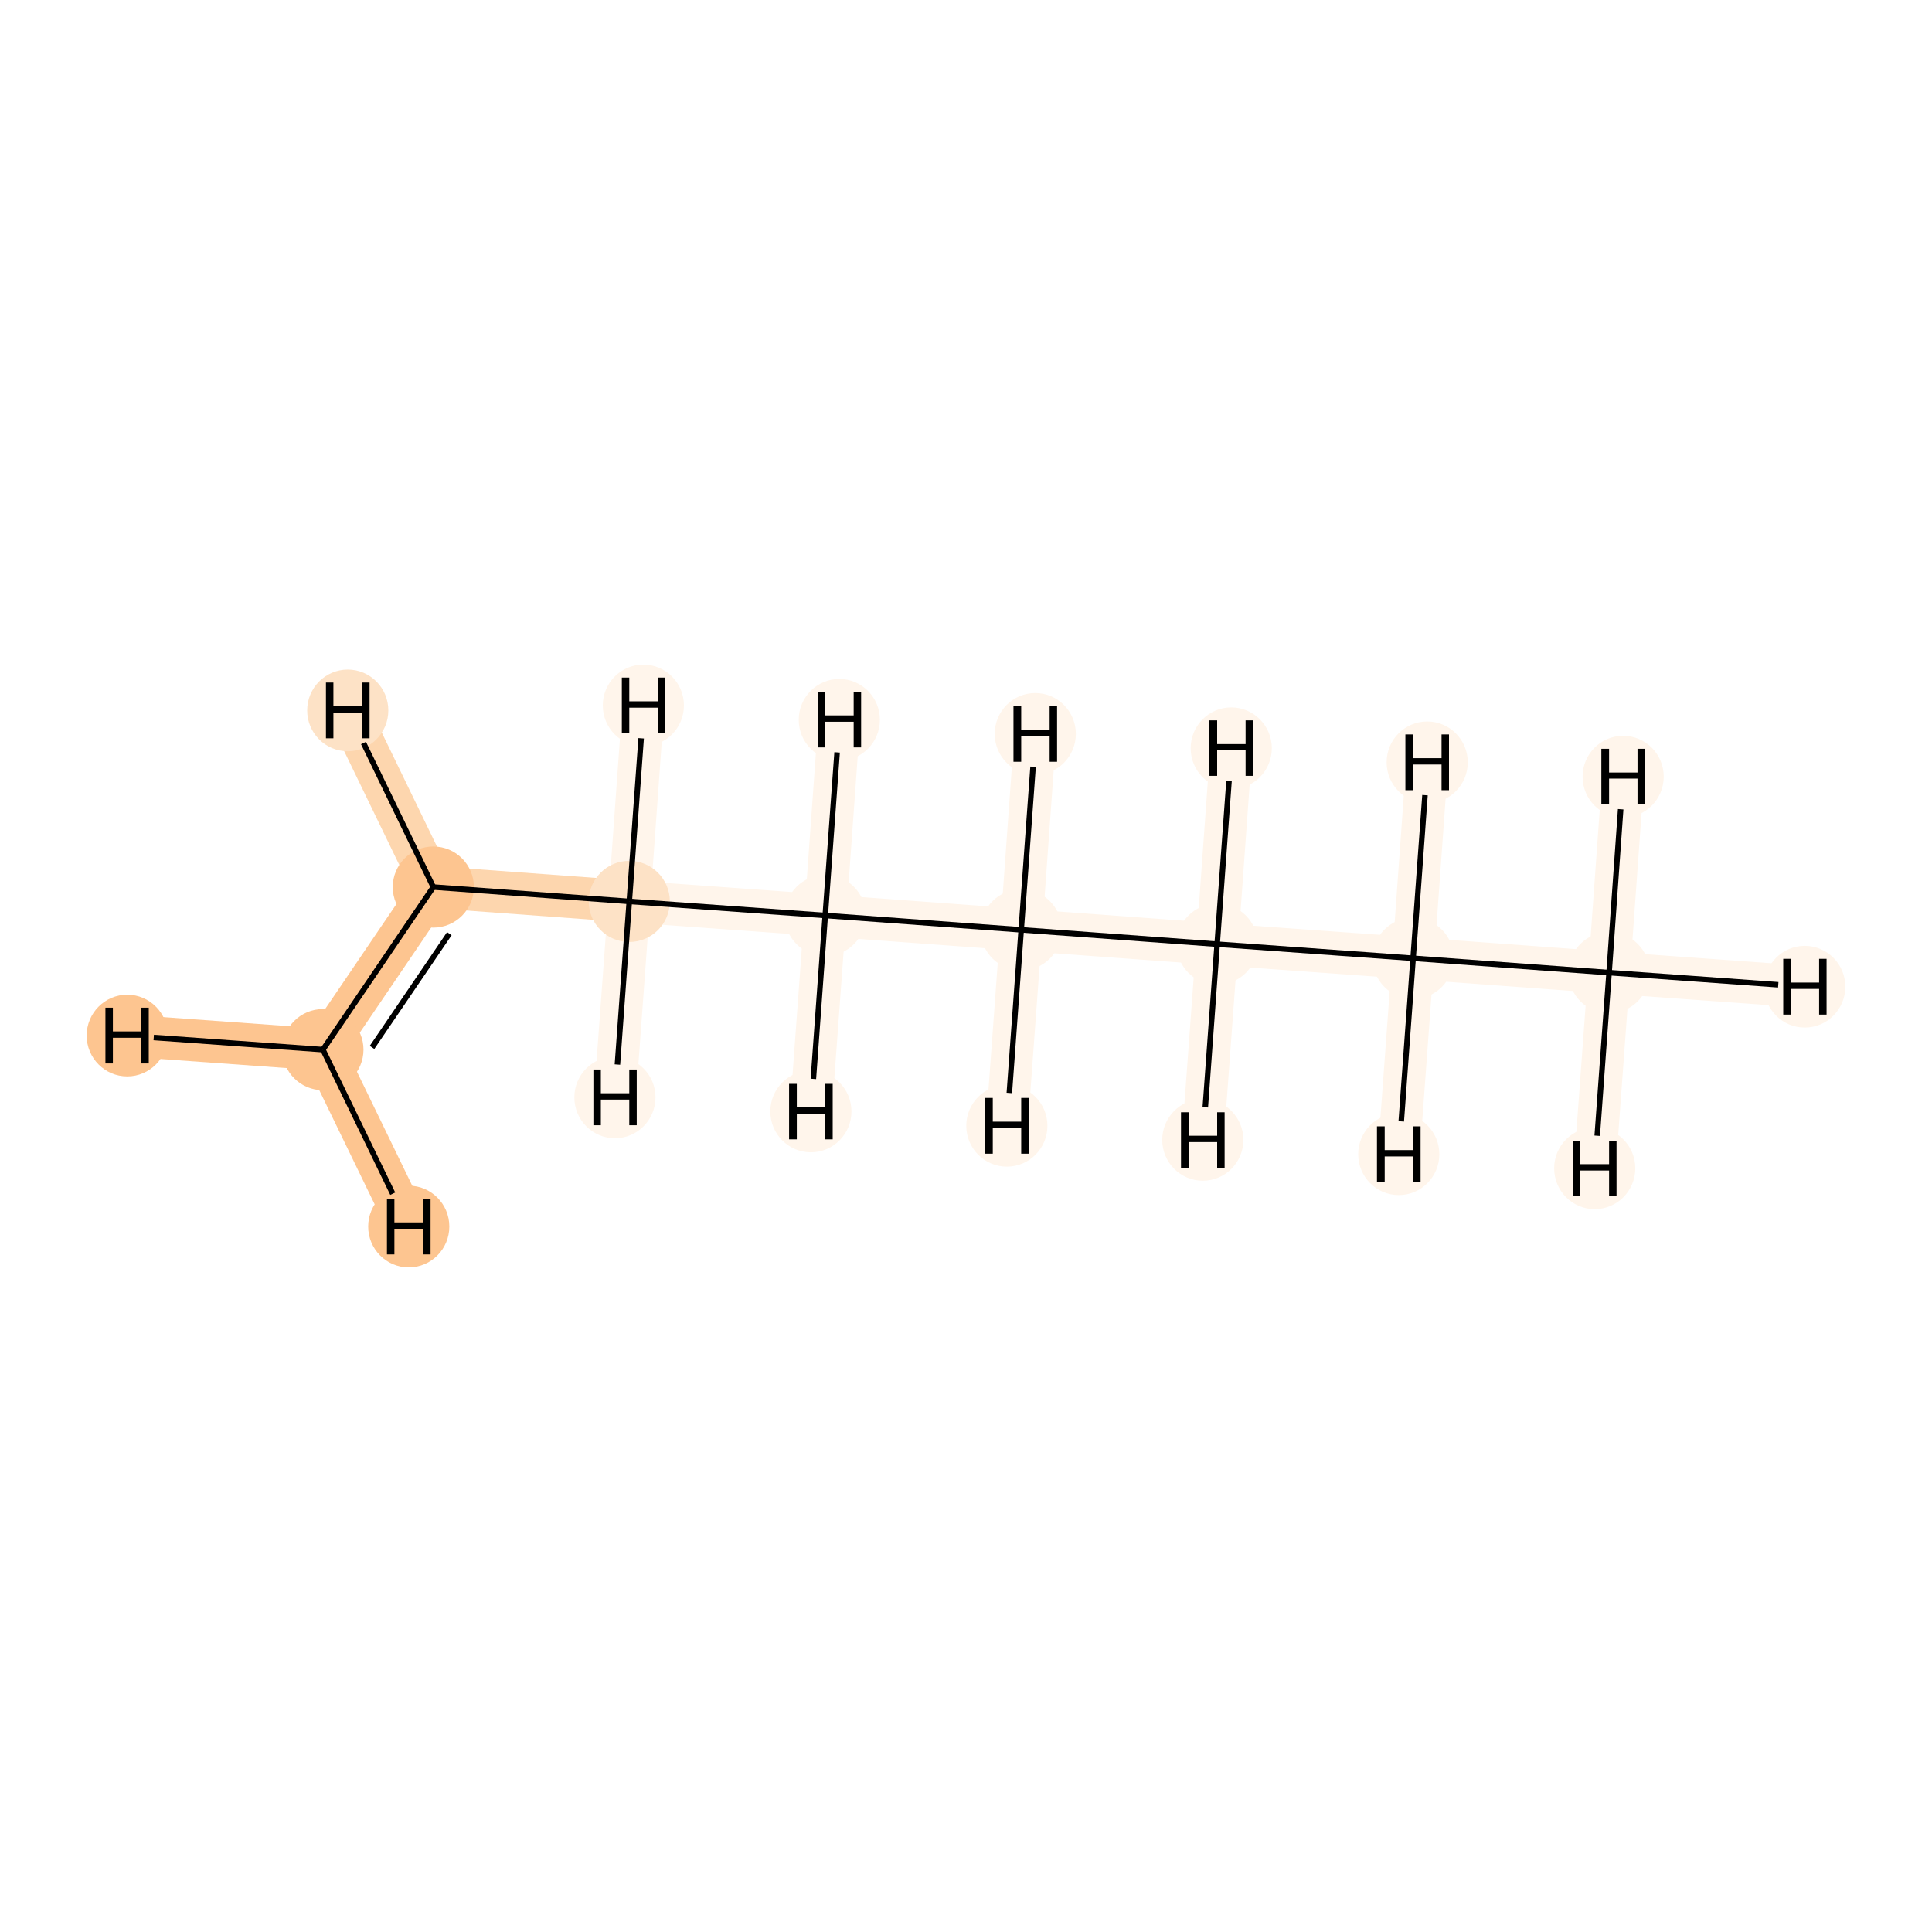 <?xml version='1.0' encoding='iso-8859-1'?>
<svg version='1.1' baseProfile='full'
              xmlns='http://www.w3.org/2000/svg'
                      xmlns:rdkit='http://www.rdkit.org/xml'
                      xmlns:xlink='http://www.w3.org/1999/xlink'
                  xml:space='preserve'
width='700px' height='700px' viewBox='0 0 700 700'>
<!-- END OF HEADER -->
<rect style='opacity:1.0;fill:#FFFFFF;stroke:none' width='700.0' height='700.0' x='0.0' y='0.0'> </rect>
<path d='M 583.0,352.4 L 512.0,347.2' style='fill:none;fill-rule:evenodd;stroke:#FFF5EB;stroke-width:15.2px;stroke-linecap:butt;stroke-linejoin:miter;stroke-opacity:1' />
<path d='M 583.0,352.4 L 653.9,357.5' style='fill:none;fill-rule:evenodd;stroke:#FFF5EB;stroke-width:15.2px;stroke-linecap:butt;stroke-linejoin:miter;stroke-opacity:1' />
<path d='M 583.0,352.4 L 577.8,423.3' style='fill:none;fill-rule:evenodd;stroke:#FFF5EB;stroke-width:15.2px;stroke-linecap:butt;stroke-linejoin:miter;stroke-opacity:1' />
<path d='M 583.0,352.4 L 588.1,281.4' style='fill:none;fill-rule:evenodd;stroke:#FFF5EB;stroke-width:15.2px;stroke-linecap:butt;stroke-linejoin:miter;stroke-opacity:1' />
<path d='M 512.0,347.2 L 441.0,342.1' style='fill:none;fill-rule:evenodd;stroke:#FFF5EB;stroke-width:15.2px;stroke-linecap:butt;stroke-linejoin:miter;stroke-opacity:1' />
<path d='M 512.0,347.2 L 506.8,418.2' style='fill:none;fill-rule:evenodd;stroke:#FFF5EB;stroke-width:15.2px;stroke-linecap:butt;stroke-linejoin:miter;stroke-opacity:1' />
<path d='M 512.0,347.2 L 517.1,276.2' style='fill:none;fill-rule:evenodd;stroke:#FFF5EB;stroke-width:15.2px;stroke-linecap:butt;stroke-linejoin:miter;stroke-opacity:1' />
<path d='M 441.0,342.1 L 370.0,336.9' style='fill:none;fill-rule:evenodd;stroke:#FFF5EB;stroke-width:15.2px;stroke-linecap:butt;stroke-linejoin:miter;stroke-opacity:1' />
<path d='M 441.0,342.1 L 446.1,271.1' style='fill:none;fill-rule:evenodd;stroke:#FFF5EB;stroke-width:15.2px;stroke-linecap:butt;stroke-linejoin:miter;stroke-opacity:1' />
<path d='M 441.0,342.1 L 435.8,413.0' style='fill:none;fill-rule:evenodd;stroke:#FFF5EB;stroke-width:15.2px;stroke-linecap:butt;stroke-linejoin:miter;stroke-opacity:1' />
<path d='M 370.0,336.9 L 299.0,331.7' style='fill:none;fill-rule:evenodd;stroke:#FFF5EB;stroke-width:15.2px;stroke-linecap:butt;stroke-linejoin:miter;stroke-opacity:1' />
<path d='M 370.0,336.9 L 364.8,407.9' style='fill:none;fill-rule:evenodd;stroke:#FFF5EB;stroke-width:15.2px;stroke-linecap:butt;stroke-linejoin:miter;stroke-opacity:1' />
<path d='M 370.0,336.9 L 375.1,265.9' style='fill:none;fill-rule:evenodd;stroke:#FFF5EB;stroke-width:15.2px;stroke-linecap:butt;stroke-linejoin:miter;stroke-opacity:1' />
<path d='M 299.0,331.7 L 228.0,326.6' style='fill:none;fill-rule:evenodd;stroke:#FFF5EB;stroke-width:15.2px;stroke-linecap:butt;stroke-linejoin:miter;stroke-opacity:1' />
<path d='M 299.0,331.7 L 304.1,260.8' style='fill:none;fill-rule:evenodd;stroke:#FFF5EB;stroke-width:15.2px;stroke-linecap:butt;stroke-linejoin:miter;stroke-opacity:1' />
<path d='M 299.0,331.7 L 293.8,402.7' style='fill:none;fill-rule:evenodd;stroke:#FFF5EB;stroke-width:15.2px;stroke-linecap:butt;stroke-linejoin:miter;stroke-opacity:1' />
<path d='M 228.0,326.6 L 157.0,321.4' style='fill:none;fill-rule:evenodd;stroke:#FDD6AE;stroke-width:15.2px;stroke-linecap:butt;stroke-linejoin:miter;stroke-opacity:1' />
<path d='M 228.0,326.6 L 233.1,255.6' style='fill:none;fill-rule:evenodd;stroke:#FFF5EB;stroke-width:15.2px;stroke-linecap:butt;stroke-linejoin:miter;stroke-opacity:1' />
<path d='M 228.0,326.6 L 222.8,397.6' style='fill:none;fill-rule:evenodd;stroke:#FFF5EB;stroke-width:15.2px;stroke-linecap:butt;stroke-linejoin:miter;stroke-opacity:1' />
<path d='M 157.0,321.4 L 117.0,380.3' style='fill:none;fill-rule:evenodd;stroke:#FDC590;stroke-width:15.2px;stroke-linecap:butt;stroke-linejoin:miter;stroke-opacity:1' />
<path d='M 157.0,321.4 L 126.0,257.4' style='fill:none;fill-rule:evenodd;stroke:#FDD6AE;stroke-width:15.2px;stroke-linecap:butt;stroke-linejoin:miter;stroke-opacity:1' />
<path d='M 117.0,380.3 L 46.1,375.2' style='fill:none;fill-rule:evenodd;stroke:#FDC590;stroke-width:15.2px;stroke-linecap:butt;stroke-linejoin:miter;stroke-opacity:1' />
<path d='M 117.0,380.3 L 148.1,444.4' style='fill:none;fill-rule:evenodd;stroke:#FDC590;stroke-width:15.2px;stroke-linecap:butt;stroke-linejoin:miter;stroke-opacity:1' />
<ellipse cx='583.0' cy='352.4' rx='14.2' ry='14.2'  style='fill:#FFF5EB;fill-rule:evenodd;stroke:#FFF5EB;stroke-width:1.0px;stroke-linecap:butt;stroke-linejoin:miter;stroke-opacity:1' />
<ellipse cx='512.0' cy='347.2' rx='14.2' ry='14.2'  style='fill:#FFF5EB;fill-rule:evenodd;stroke:#FFF5EB;stroke-width:1.0px;stroke-linecap:butt;stroke-linejoin:miter;stroke-opacity:1' />
<ellipse cx='441.0' cy='342.1' rx='14.2' ry='14.2'  style='fill:#FFF5EB;fill-rule:evenodd;stroke:#FFF5EB;stroke-width:1.0px;stroke-linecap:butt;stroke-linejoin:miter;stroke-opacity:1' />
<ellipse cx='370.0' cy='336.9' rx='14.2' ry='14.2'  style='fill:#FFF5EB;fill-rule:evenodd;stroke:#FFF5EB;stroke-width:1.0px;stroke-linecap:butt;stroke-linejoin:miter;stroke-opacity:1' />
<ellipse cx='299.0' cy='331.7' rx='14.2' ry='14.2'  style='fill:#FFF5EB;fill-rule:evenodd;stroke:#FFF5EB;stroke-width:1.0px;stroke-linecap:butt;stroke-linejoin:miter;stroke-opacity:1' />
<ellipse cx='228.0' cy='326.6' rx='14.2' ry='14.2'  style='fill:#FDE2C6;fill-rule:evenodd;stroke:#FDE2C6;stroke-width:1.0px;stroke-linecap:butt;stroke-linejoin:miter;stroke-opacity:1' />
<ellipse cx='157.0' cy='321.4' rx='14.2' ry='14.2'  style='fill:#FDC590;fill-rule:evenodd;stroke:#FDC590;stroke-width:1.0px;stroke-linecap:butt;stroke-linejoin:miter;stroke-opacity:1' />
<ellipse cx='117.0' cy='380.3' rx='14.2' ry='14.2'  style='fill:#FDC590;fill-rule:evenodd;stroke:#FDC590;stroke-width:1.0px;stroke-linecap:butt;stroke-linejoin:miter;stroke-opacity:1' />
<ellipse cx='653.9' cy='357.5' rx='14.2' ry='14.3'  style='fill:#FFF5EB;fill-rule:evenodd;stroke:#FFF5EB;stroke-width:1.0px;stroke-linecap:butt;stroke-linejoin:miter;stroke-opacity:1' />
<ellipse cx='577.8' cy='423.3' rx='14.2' ry='14.3'  style='fill:#FFF5EB;fill-rule:evenodd;stroke:#FFF5EB;stroke-width:1.0px;stroke-linecap:butt;stroke-linejoin:miter;stroke-opacity:1' />
<ellipse cx='588.1' cy='281.4' rx='14.2' ry='14.3'  style='fill:#FFF5EB;fill-rule:evenodd;stroke:#FFF5EB;stroke-width:1.0px;stroke-linecap:butt;stroke-linejoin:miter;stroke-opacity:1' />
<ellipse cx='506.8' cy='418.2' rx='14.2' ry='14.3'  style='fill:#FFF5EB;fill-rule:evenodd;stroke:#FFF5EB;stroke-width:1.0px;stroke-linecap:butt;stroke-linejoin:miter;stroke-opacity:1' />
<ellipse cx='517.1' cy='276.2' rx='14.2' ry='14.3'  style='fill:#FFF5EB;fill-rule:evenodd;stroke:#FFF5EB;stroke-width:1.0px;stroke-linecap:butt;stroke-linejoin:miter;stroke-opacity:1' />
<ellipse cx='446.1' cy='271.1' rx='14.2' ry='14.3'  style='fill:#FFF5EB;fill-rule:evenodd;stroke:#FFF5EB;stroke-width:1.0px;stroke-linecap:butt;stroke-linejoin:miter;stroke-opacity:1' />
<ellipse cx='435.8' cy='413.0' rx='14.2' ry='14.3'  style='fill:#FFF5EB;fill-rule:evenodd;stroke:#FFF5EB;stroke-width:1.0px;stroke-linecap:butt;stroke-linejoin:miter;stroke-opacity:1' />
<ellipse cx='364.8' cy='407.9' rx='14.2' ry='14.3'  style='fill:#FFF5EB;fill-rule:evenodd;stroke:#FFF5EB;stroke-width:1.0px;stroke-linecap:butt;stroke-linejoin:miter;stroke-opacity:1' />
<ellipse cx='375.1' cy='265.9' rx='14.2' ry='14.3'  style='fill:#FFF5EB;fill-rule:evenodd;stroke:#FFF5EB;stroke-width:1.0px;stroke-linecap:butt;stroke-linejoin:miter;stroke-opacity:1' />
<ellipse cx='304.1' cy='260.8' rx='14.2' ry='14.3'  style='fill:#FFF5EB;fill-rule:evenodd;stroke:#FFF5EB;stroke-width:1.0px;stroke-linecap:butt;stroke-linejoin:miter;stroke-opacity:1' />
<ellipse cx='293.8' cy='402.7' rx='14.2' ry='14.3'  style='fill:#FFF5EB;fill-rule:evenodd;stroke:#FFF5EB;stroke-width:1.0px;stroke-linecap:butt;stroke-linejoin:miter;stroke-opacity:1' />
<ellipse cx='233.1' cy='255.6' rx='14.2' ry='14.3'  style='fill:#FFF5EB;fill-rule:evenodd;stroke:#FFF5EB;stroke-width:1.0px;stroke-linecap:butt;stroke-linejoin:miter;stroke-opacity:1' />
<ellipse cx='222.8' cy='397.6' rx='14.2' ry='14.3'  style='fill:#FFF5EB;fill-rule:evenodd;stroke:#FFF5EB;stroke-width:1.0px;stroke-linecap:butt;stroke-linejoin:miter;stroke-opacity:1' />
<ellipse cx='126.0' cy='257.4' rx='14.2' ry='14.3'  style='fill:#FDE2C6;fill-rule:evenodd;stroke:#FDE2C6;stroke-width:1.0px;stroke-linecap:butt;stroke-linejoin:miter;stroke-opacity:1' />
<ellipse cx='46.1' cy='375.2' rx='14.2' ry='14.3'  style='fill:#FDC590;fill-rule:evenodd;stroke:#FDC590;stroke-width:1.0px;stroke-linecap:butt;stroke-linejoin:miter;stroke-opacity:1' />
<ellipse cx='148.1' cy='444.4' rx='14.2' ry='14.3'  style='fill:#FDC590;fill-rule:evenodd;stroke:#FDC590;stroke-width:1.0px;stroke-linecap:butt;stroke-linejoin:miter;stroke-opacity:1' />
<path class='bond-0 atom-0 atom-1' d='M 583.0,352.4 L 512.0,347.2' style='fill:none;fill-rule:evenodd;stroke:#000000;stroke-width:2.0px;stroke-linecap:butt;stroke-linejoin:miter;stroke-opacity:1' />
<path class='bond-7 atom-0 atom-8' d='M 583.0,352.4 L 644.3,356.8' style='fill:none;fill-rule:evenodd;stroke:#000000;stroke-width:2.0px;stroke-linecap:butt;stroke-linejoin:miter;stroke-opacity:1' />
<path class='bond-8 atom-0 atom-9' d='M 583.0,352.4 L 578.7,411.5' style='fill:none;fill-rule:evenodd;stroke:#000000;stroke-width:2.0px;stroke-linecap:butt;stroke-linejoin:miter;stroke-opacity:1' />
<path class='bond-9 atom-0 atom-10' d='M 583.0,352.4 L 587.2,293.2' style='fill:none;fill-rule:evenodd;stroke:#000000;stroke-width:2.0px;stroke-linecap:butt;stroke-linejoin:miter;stroke-opacity:1' />
<path class='bond-1 atom-1 atom-2' d='M 512.0,347.2 L 441.0,342.1' style='fill:none;fill-rule:evenodd;stroke:#000000;stroke-width:2.0px;stroke-linecap:butt;stroke-linejoin:miter;stroke-opacity:1' />
<path class='bond-10 atom-1 atom-11' d='M 512.0,347.2 L 507.7,406.3' style='fill:none;fill-rule:evenodd;stroke:#000000;stroke-width:2.0px;stroke-linecap:butt;stroke-linejoin:miter;stroke-opacity:1' />
<path class='bond-11 atom-1 atom-12' d='M 512.0,347.2 L 516.3,288.1' style='fill:none;fill-rule:evenodd;stroke:#000000;stroke-width:2.0px;stroke-linecap:butt;stroke-linejoin:miter;stroke-opacity:1' />
<path class='bond-2 atom-2 atom-3' d='M 441.0,342.1 L 370.0,336.9' style='fill:none;fill-rule:evenodd;stroke:#000000;stroke-width:2.0px;stroke-linecap:butt;stroke-linejoin:miter;stroke-opacity:1' />
<path class='bond-12 atom-2 atom-13' d='M 441.0,342.1 L 445.3,282.9' style='fill:none;fill-rule:evenodd;stroke:#000000;stroke-width:2.0px;stroke-linecap:butt;stroke-linejoin:miter;stroke-opacity:1' />
<path class='bond-13 atom-2 atom-14' d='M 441.0,342.1 L 436.7,401.2' style='fill:none;fill-rule:evenodd;stroke:#000000;stroke-width:2.0px;stroke-linecap:butt;stroke-linejoin:miter;stroke-opacity:1' />
<path class='bond-3 atom-3 atom-4' d='M 370.0,336.9 L 299.0,331.7' style='fill:none;fill-rule:evenodd;stroke:#000000;stroke-width:2.0px;stroke-linecap:butt;stroke-linejoin:miter;stroke-opacity:1' />
<path class='bond-14 atom-3 atom-15' d='M 370.0,336.9 L 365.7,396.0' style='fill:none;fill-rule:evenodd;stroke:#000000;stroke-width:2.0px;stroke-linecap:butt;stroke-linejoin:miter;stroke-opacity:1' />
<path class='bond-15 atom-3 atom-16' d='M 370.0,336.9 L 374.3,277.8' style='fill:none;fill-rule:evenodd;stroke:#000000;stroke-width:2.0px;stroke-linecap:butt;stroke-linejoin:miter;stroke-opacity:1' />
<path class='bond-4 atom-4 atom-5' d='M 299.0,331.7 L 228.0,326.6' style='fill:none;fill-rule:evenodd;stroke:#000000;stroke-width:2.0px;stroke-linecap:butt;stroke-linejoin:miter;stroke-opacity:1' />
<path class='bond-16 atom-4 atom-17' d='M 299.0,331.7 L 303.3,272.6' style='fill:none;fill-rule:evenodd;stroke:#000000;stroke-width:2.0px;stroke-linecap:butt;stroke-linejoin:miter;stroke-opacity:1' />
<path class='bond-17 atom-4 atom-18' d='M 299.0,331.7 L 294.7,390.9' style='fill:none;fill-rule:evenodd;stroke:#000000;stroke-width:2.0px;stroke-linecap:butt;stroke-linejoin:miter;stroke-opacity:1' />
<path class='bond-5 atom-5 atom-6' d='M 228.0,326.6 L 157.0,321.4' style='fill:none;fill-rule:evenodd;stroke:#000000;stroke-width:2.0px;stroke-linecap:butt;stroke-linejoin:miter;stroke-opacity:1' />
<path class='bond-18 atom-5 atom-19' d='M 228.0,326.6 L 232.3,267.5' style='fill:none;fill-rule:evenodd;stroke:#000000;stroke-width:2.0px;stroke-linecap:butt;stroke-linejoin:miter;stroke-opacity:1' />
<path class='bond-19 atom-5 atom-20' d='M 228.0,326.6 L 223.7,385.7' style='fill:none;fill-rule:evenodd;stroke:#000000;stroke-width:2.0px;stroke-linecap:butt;stroke-linejoin:miter;stroke-opacity:1' />
<path class='bond-6 atom-6 atom-7' d='M 157.0,321.4 L 117.0,380.3' style='fill:none;fill-rule:evenodd;stroke:#000000;stroke-width:2.0px;stroke-linecap:butt;stroke-linejoin:miter;stroke-opacity:1' />
<path class='bond-6 atom-6 atom-7' d='M 162.8,338.3 L 134.8,379.5' style='fill:none;fill-rule:evenodd;stroke:#000000;stroke-width:2.0px;stroke-linecap:butt;stroke-linejoin:miter;stroke-opacity:1' />
<path class='bond-20 atom-6 atom-21' d='M 157.0,321.4 L 131.7,269.2' style='fill:none;fill-rule:evenodd;stroke:#000000;stroke-width:2.0px;stroke-linecap:butt;stroke-linejoin:miter;stroke-opacity:1' />
<path class='bond-21 atom-7 atom-22' d='M 117.0,380.3 L 55.7,375.9' style='fill:none;fill-rule:evenodd;stroke:#000000;stroke-width:2.0px;stroke-linecap:butt;stroke-linejoin:miter;stroke-opacity:1' />
<path class='bond-22 atom-7 atom-23' d='M 117.0,380.3 L 142.3,432.5' style='fill:none;fill-rule:evenodd;stroke:#000000;stroke-width:2.0px;stroke-linecap:butt;stroke-linejoin:miter;stroke-opacity:1' />
<path  class='atom-8' d='M 646.1 347.4
L 648.8 347.4
L 648.8 356.0
L 659.1 356.0
L 659.1 347.4
L 661.8 347.4
L 661.8 367.6
L 659.1 367.6
L 659.1 358.3
L 648.8 358.3
L 648.8 367.6
L 646.1 367.6
L 646.1 347.4
' fill='#000000'/>
<path  class='atom-9' d='M 569.9 413.3
L 572.6 413.3
L 572.6 421.8
L 583.0 421.8
L 583.0 413.3
L 585.7 413.3
L 585.7 433.4
L 583.0 433.4
L 583.0 424.1
L 572.6 424.1
L 572.6 433.4
L 569.9 433.4
L 569.9 413.3
' fill='#000000'/>
<path  class='atom-10' d='M 580.2 271.3
L 583.0 271.3
L 583.0 279.9
L 593.3 279.9
L 593.3 271.3
L 596.0 271.3
L 596.0 291.4
L 593.3 291.4
L 593.3 282.1
L 583.0 282.1
L 583.0 291.4
L 580.2 291.4
L 580.2 271.3
' fill='#000000'/>
<path  class='atom-11' d='M 498.9 408.1
L 501.7 408.1
L 501.7 416.7
L 512.0 416.7
L 512.0 408.1
L 514.7 408.1
L 514.7 428.3
L 512.0 428.3
L 512.0 419.0
L 501.7 419.0
L 501.7 428.3
L 498.9 428.3
L 498.9 408.1
' fill='#000000'/>
<path  class='atom-12' d='M 509.2 266.1
L 512.0 266.1
L 512.0 274.7
L 522.3 274.7
L 522.3 266.1
L 525.0 266.1
L 525.0 286.3
L 522.3 286.3
L 522.3 277.0
L 512.0 277.0
L 512.0 286.3
L 509.2 286.3
L 509.2 266.1
' fill='#000000'/>
<path  class='atom-13' d='M 438.2 261.0
L 441.0 261.0
L 441.0 269.6
L 451.3 269.6
L 451.3 261.0
L 454.0 261.0
L 454.0 281.1
L 451.3 281.1
L 451.3 271.8
L 441.0 271.8
L 441.0 281.1
L 438.2 281.1
L 438.2 261.0
' fill='#000000'/>
<path  class='atom-14' d='M 427.9 403.0
L 430.7 403.0
L 430.7 411.5
L 441.0 411.5
L 441.0 403.0
L 443.7 403.0
L 443.7 423.1
L 441.0 423.1
L 441.0 413.8
L 430.7 413.8
L 430.7 423.1
L 427.9 423.1
L 427.9 403.0
' fill='#000000'/>
<path  class='atom-15' d='M 356.9 397.8
L 359.7 397.8
L 359.7 406.4
L 370.0 406.4
L 370.0 397.8
L 372.7 397.8
L 372.7 418.0
L 370.0 418.0
L 370.0 408.7
L 359.7 408.7
L 359.7 418.0
L 356.9 418.0
L 356.9 397.8
' fill='#000000'/>
<path  class='atom-16' d='M 367.2 255.8
L 370.0 255.8
L 370.0 264.4
L 380.3 264.4
L 380.3 255.8
L 383.0 255.8
L 383.0 276.0
L 380.3 276.0
L 380.3 266.7
L 370.0 266.7
L 370.0 276.0
L 367.2 276.0
L 367.2 255.8
' fill='#000000'/>
<path  class='atom-17' d='M 296.3 250.7
L 299.0 250.7
L 299.0 259.2
L 309.3 259.2
L 309.3 250.7
L 312.0 250.7
L 312.0 270.8
L 309.3 270.8
L 309.3 261.5
L 299.0 261.5
L 299.0 270.8
L 296.3 270.8
L 296.3 250.7
' fill='#000000'/>
<path  class='atom-18' d='M 285.9 392.7
L 288.7 392.7
L 288.7 401.2
L 299.0 401.2
L 299.0 392.7
L 301.7 392.7
L 301.7 412.8
L 299.0 412.8
L 299.0 403.5
L 288.7 403.5
L 288.7 412.8
L 285.9 412.8
L 285.9 392.7
' fill='#000000'/>
<path  class='atom-19' d='M 225.3 245.5
L 228.0 245.5
L 228.0 254.1
L 238.3 254.1
L 238.3 245.5
L 241.0 245.5
L 241.0 265.7
L 238.3 265.7
L 238.3 256.4
L 228.0 256.4
L 228.0 265.7
L 225.3 265.7
L 225.3 245.5
' fill='#000000'/>
<path  class='atom-20' d='M 215.0 387.5
L 217.7 387.5
L 217.7 396.1
L 228.0 396.1
L 228.0 387.5
L 230.7 387.5
L 230.7 407.7
L 228.0 407.7
L 228.0 398.4
L 217.7 398.4
L 217.7 407.7
L 215.0 407.7
L 215.0 387.5
' fill='#000000'/>
<path  class='atom-21' d='M 118.1 247.3
L 120.8 247.3
L 120.8 255.9
L 131.1 255.9
L 131.1 247.3
L 133.9 247.3
L 133.9 267.5
L 131.1 267.5
L 131.1 258.2
L 120.8 258.2
L 120.8 267.5
L 118.1 267.5
L 118.1 247.3
' fill='#000000'/>
<path  class='atom-22' d='M 38.2 365.1
L 40.9 365.1
L 40.9 373.7
L 51.2 373.7
L 51.2 365.1
L 53.9 365.1
L 53.9 385.3
L 51.2 385.3
L 51.2 376.0
L 40.9 376.0
L 40.9 385.3
L 38.2 385.3
L 38.2 365.1
' fill='#000000'/>
<path  class='atom-23' d='M 140.2 434.3
L 142.9 434.3
L 142.9 442.9
L 153.2 442.9
L 153.2 434.3
L 156.0 434.3
L 156.0 454.5
L 153.2 454.5
L 153.2 445.2
L 142.9 445.2
L 142.9 454.5
L 140.2 454.5
L 140.2 434.3
' fill='#000000'/>
</svg>
